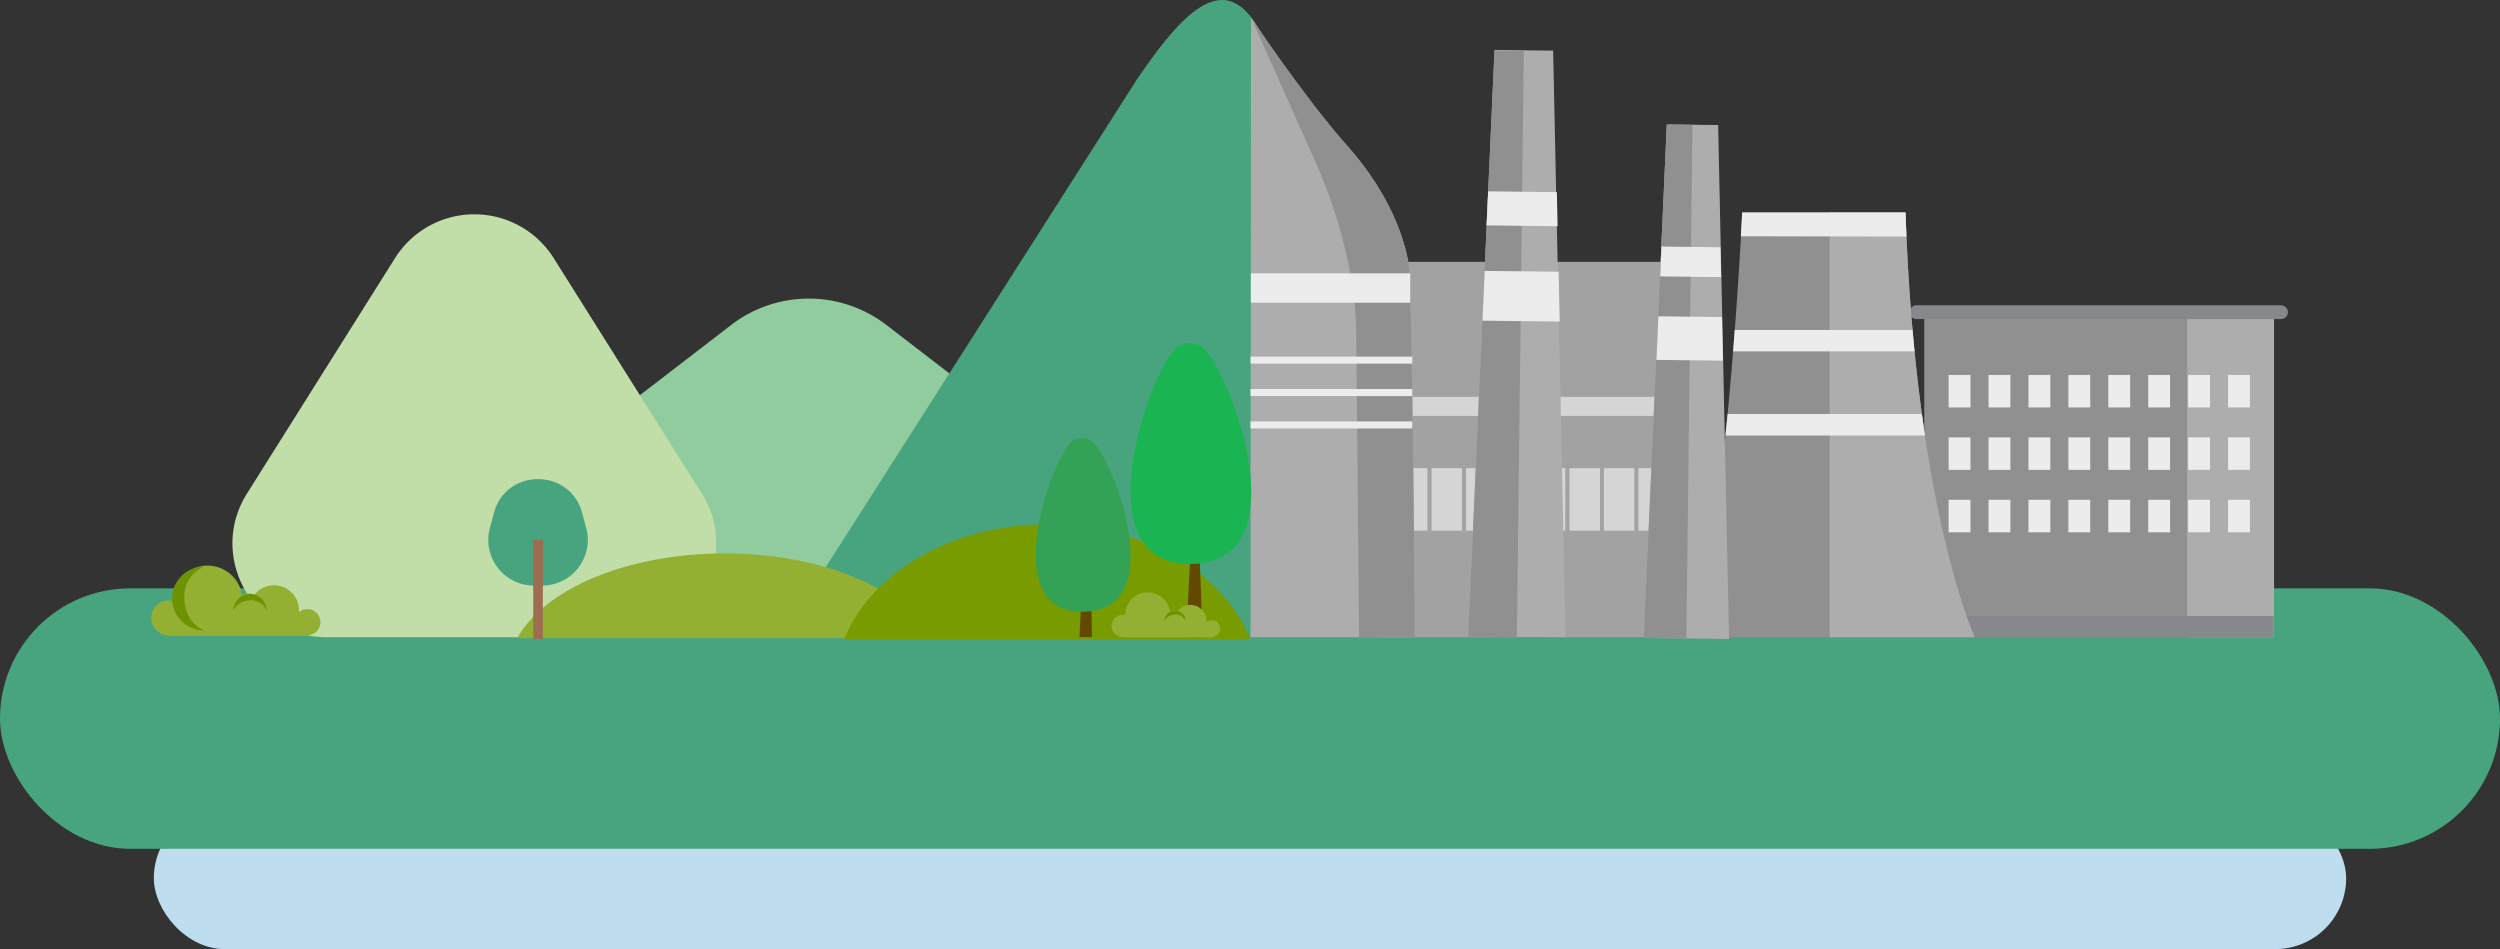 <svg xmlns="http://www.w3.org/2000/svg" width="1039.998" height="394.825" viewBox="0 0 1039.998 394.825">
  <rect x="0" y="0" width="1039.998" height="394.825" fill="#333333" stroke="none"/>
  <g id="p05_climatechange" transform="translate(-440.002 -4772.085)">
    <rect id="사각형_2759" data-name="사각형 2759" width="912" height="59" rx="29.5" transform="translate(503.999 5107.91)" fill="#bedeef"/>
    <g id="p05_climatechange-2" data-name="p05_climatechange">
      <path id="패스_9135" data-name="패스 9135" d="M236.645,306.275a8.508,8.508,0,1,0,0,17.017s-4.886-1.544-5.261-8.507a8.744,8.744,0,0,1,5.261-8.509" transform="translate(679.876 4712.496)" fill="#6d9300"/>
      <rect id="사각형_2493" data-name="사각형 2493" width="1039.998" height="108.347" rx="54.174" transform="translate(440.002 5016.84)" fill="#48a47f"/>
      <path id="다각형_31" data-name="다각형 31" d="M168.734,24.874a53,53,0,0,1,64.646,0L278.66,59.719c40.1,30.86,18.279,95-32.323,95H155.776c-50.6,0-72.425-64.142-32.323-95Z" transform="translate(575.397 4882.422)" fill="#91cc9e"/>
      <path id="패스_9760" data-name="패스 9760" d="M156.983,69c23.962-35.424,42.188-49.339,57.281-5.892,16.615,40.068,126.152,237.971,78.875,237.971H117.859c-49.043,0-99.5-6.869-90.145-29.454Z" transform="translate(756.012 4736.067)" fill="#48a47f"/>
      <path id="다각형_30" data-name="다각형 30" d="M99.169,52.5a39,39,0,0,1,66.029,0l61.587,97.934c16.333,25.972-2.334,59.762-33.014,59.762H70.6c-30.681,0-49.347-33.79-33.014-59.762Z" transform="translate(505.156 4826.973)" fill="#c1dda8"/>
      <rect id="사각형_59" data-name="사각형 59" width="128.788" height="156.15" transform="translate(1013.307 4881.014)" fill="#a2a2a2"/>
      <rect id="사각형_60" data-name="사각형 60" width="128.788" height="7.926" transform="translate(1013.307 4937.18)" fill="#d5d5d5"/>
      <path id="패스_9265" data-name="패스 9265" d="M0,0H128.788V27.171H0Z" transform="translate(1013.307 4966.431)" fill="#d5d5d5"/>
      <path id="패스_82" data-name="패스 82" d="M310.472,313.151h15.871V284.112H310.472ZM312,285.632h12.819v26H312Z" transform="translate(795.149 4681.209)" fill="#a3a1a1"/>
      <path id="패스_83" data-name="패스 83" d="M298.526,313.151h15.869V284.112H298.526Zm1.525-27.519h12.815v26H300.051Z" transform="translate(778.412 4681.209)" fill="#a3a1a1"/>
      <path id="패스_84" data-name="패스 84" d="M322.419,313.151h8.548V284.112h-8.548Zm1.527-27.519h5.5v26h-5.5Z" transform="translate(811.889 4681.209)" fill="#615654"/>
      <path id="패스_85" data-name="패스 85" d="M316.446,313.151h15.869V284.112H316.446Zm1.527-27.519h12.815v26H317.973Z" transform="translate(803.52 4681.209)" fill="#a3a1a1"/>
      <path id="패스_86" data-name="패스 86" d="M304.5,313.151h15.869V284.112H304.5Zm1.527-27.519h12.815v26H306.026Z" transform="translate(786.781 4681.209)" fill="#a3a1a1"/>
      <path id="패스_87" data-name="패스 87" d="M271.707,313.151h8.55V284.112h-8.55Zm1.527-27.519h5.5v26h-5.5Z" transform="translate(740.836 4681.209)" fill="#615654"/>
      <path id="패스_88" data-name="패스 88" d="M274.632,313.151H290.5V284.112H274.632Zm1.527-27.519h12.815v26H276.159Z" transform="translate(744.935 4681.209)" fill="#a3a1a1"/>
      <path id="패스_89" data-name="패스 89" d="M280.605,313.151h15.869V284.112H280.605Zm1.527-27.519h12.815v26H282.132Z" transform="translate(753.303 4681.209)" fill="#a3a1a1"/>
      <path id="패스_90" data-name="패스 90" d="M292.551,313.151h15.871V284.112H292.551Zm1.527-27.519H306.9v26H294.078Z" transform="translate(770.04 4681.209)" fill="#a3a1a1"/>
      <path id="패스_91" data-name="패스 91" d="M286.578,313.151h15.869V284.112H286.578Zm1.527-27.519H300.92v26H288.105Z" transform="translate(761.672 4681.209)" fill="#a3a1a1"/>
      <path id="패스_92" data-name="패스 92" d="M298.766,212.286,287.821,456.11l40.509.48-5.172-244.016Z" transform="translate(762.949 4580.576)" fill="#adadad"/>
      <path id="패스_93" data-name="패스 93" d="M287.822,456.21l20.253.24,2.888-243.92-12.2-.144Z" transform="translate(762.949 4580.716)" fill="#919091"/>
      <path id="패스_94" data-name="패스 94" d="M306.028,236.951l-14.3-.166-.651,14.157,14.776.171,14.776.17-.307-14.167Z" transform="translate(767.332 4614.9)" fill="#edecec"/>
      <path id="패스_95" data-name="패스 95" d="M306.645,250.748l-15.376-.178-.943,20.695,16.069.187,16.069.187-.447-20.712Z" transform="translate(766.369 4634.214)" fill="#edecec"/>
      <rect id="사각형_62" data-name="사각형 62" width="145.42" height="134.913" transform="translate(1240.496 4901.956)" fill="#919091"/>
      <rect id="사각형_63" data-name="사각형 63" width="36.153" height="134.913" transform="translate(1349.854 4902.251)" fill="#adadad"/>
      <path id="패스_98" data-name="패스 98" d="M518.588,256.525h-151.6a2.874,2.874,0,1,0,0,5.748h151.6a2.874,2.874,0,1,0,0-5.748" transform="translate(870.303 4642.557)" fill="#87888b"/>
      <rect id="사각형_64" data-name="사각형 64" width="9.093" height="13.511" transform="translate(1366.875 4928.068)" fill="#edecec"/>
      <rect id="사각형_65" data-name="사각형 65" width="9.095" height="13.511" transform="translate(1350.27 4928.068)" fill="#edecec"/>
      <rect id="사각형_66" data-name="사각형 66" width="9.095" height="13.511" transform="translate(1333.66 4928.068)" fill="#edecec"/>
      <rect id="사각형_67" data-name="사각형 67" width="9.095" height="13.511" transform="translate(1317.055 4928.068)" fill="#edecec"/>
      <rect id="사각형_68" data-name="사각형 68" width="9.093" height="13.511" transform="translate(1300.446 4928.068)" fill="#edecec"/>
      <rect id="사각형_69" data-name="사각형 69" width="9.095" height="13.511" transform="translate(1283.841 4928.068)" fill="#edecec"/>
      <rect id="사각형_70" data-name="사각형 70" width="9.095" height="13.511" transform="translate(1267.232 4928.068)" fill="#edecec"/>
      <rect id="사각형_71" data-name="사각형 71" width="9.095" height="13.511" transform="translate(1250.626 4928.068)" fill="#edecec"/>
      <rect id="사각형_72" data-name="사각형 72" width="9.093" height="13.511" transform="translate(1366.875 4954.039)" fill="#edecec"/>
      <rect id="사각형_73" data-name="사각형 73" width="9.095" height="13.511" transform="translate(1350.27 4954.039)" fill="#edecec"/>
      <rect id="사각형_74" data-name="사각형 74" width="9.095" height="13.511" transform="translate(1333.66 4954.039)" fill="#edecec"/>
      <rect id="사각형_75" data-name="사각형 75" width="9.095" height="13.511" transform="translate(1317.055 4954.039)" fill="#edecec"/>
      <rect id="사각형_76" data-name="사각형 76" width="9.093" height="13.511" transform="translate(1300.446 4954.039)" fill="#edecec"/>
      <rect id="사각형_77" data-name="사각형 77" width="9.095" height="13.511" transform="translate(1283.841 4954.039)" fill="#edecec"/>
      <rect id="사각형_78" data-name="사각형 78" width="9.095" height="13.511" transform="translate(1267.232 4954.039)" fill="#edecec"/>
      <rect id="사각형_79" data-name="사각형 79" width="9.095" height="13.511" transform="translate(1250.626 4954.039)" fill="#edecec"/>
      <rect id="사각형_80" data-name="사각형 80" width="9.093" height="13.511" transform="translate(1366.875 4980.006)" fill="#edecec"/>
      <rect id="사각형_81" data-name="사각형 81" width="9.095" height="13.511" transform="translate(1350.27 4980.006)" fill="#edecec"/>
      <rect id="사각형_82" data-name="사각형 82" width="9.095" height="13.511" transform="translate(1333.66 4980.006)" fill="#edecec"/>
      <rect id="사각형_83" data-name="사각형 83" width="9.095" height="13.511" transform="translate(1317.055 4980.006)" fill="#edecec"/>
      <rect id="사각형_84" data-name="사각형 84" width="9.093" height="13.511" transform="translate(1300.446 4980.006)" fill="#edecec"/>
      <rect id="사각형_85" data-name="사각형 85" width="9.095" height="13.511" transform="translate(1283.841 4980.006)" fill="#edecec"/>
      <rect id="사각형_86" data-name="사각형 86" width="9.095" height="13.511" transform="translate(1267.232 4980.006)" fill="#edecec"/>
      <rect id="사각형_87" data-name="사각형 87" width="9.095" height="13.511" transform="translate(1250.626 4980.006)" fill="#edecec"/>
      <rect id="사각형_88" data-name="사각형 88" width="145.514" height="8.723" transform="translate(1240.33 5028.33)" fill="#87888b"/>
      <path id="패스_99" data-name="패스 99" d="M349.124,240.443s-7.544,157.027-24,176.7h120.7s-24.688-53.482-28.8-176.7Z" transform="translate(815.673 4620.025)" fill="#919091"/>
      <path id="패스_100" data-name="패스 100" d="M350.254,240.443v176.7h60.352s-24.691-53.482-28.8-176.7Z" transform="translate(850.888 4620.025)" fill="#adadad"/>
      <path id="패스_101" data-name="패스 101" d="M334.2,260.8l-.672,8.915h75.454l-.831-8.915Z" transform="translate(827.456 4648.541)" fill="#edecec"/>
      <path id="패스_102" data-name="패스 102" d="M333.1,275.362l-.9,8.961h82.975l-1.28-8.961Z" transform="translate(825.595 4668.95)" fill="#edecec"/>
      <path id="패스_103" data-name="패스 103" d="M335.746,240.443l-.537,9.893,68.878.142-.391-10.034Z" transform="translate(828.988 4620.024)" fill="#edecec"/>
      <path id="패스_104" data-name="패스 104" d="M290.051,259.943c-17.941-20.14-39.937-53.275-39.937-53.275l-.194,257.8h68.352s-.96-146.2-2.715-156.014-7.563-28.367-25.5-48.507" transform="translate(710.309 4572.703)" fill="#adadad"/>
      <path id="패스_105" data-name="패스 105" d="M289.937,259.943C272,239.8,250,206.668,250,206.668l24.6,55.177c1.042,2.339,18.971,38.377,19.18,76.545l1.177,126.074h23.2s-.961-146.2-2.716-156.014-7.564-28.367-25.5-48.507" transform="translate(710.423 4572.703)" fill="#919091"/>
      <rect id="사각형_89" data-name="사각형 89" width="66.297" height="12.222" transform="translate(960.362 4885.79)" fill="#edecec"/>
      <rect id="사각형_90" data-name="사각형 90" width="67.276" height="2.932" transform="translate(960.229 4920.438)" fill="#edecec"/>
      <rect id="사각형_92" data-name="사각형 92" width="67.276" height="2.932" transform="translate(960.229 4933.917)" fill="#edecec"/>
      <rect id="사각형_94" data-name="사각형 94" width="67.276" height="2.932" transform="translate(960.229 4947.395)" fill="#edecec"/>
      <path id="패스_106" data-name="패스 106" d="M209.125,298.874c-40.634,0-74.977,14.832-86.245,35.217H295.37c-11.266-20.385-45.611-35.217-86.245-35.217" transform="translate(532.315 4703.442)" fill="#93b033"/>
      <path id="패스_107" data-name="패스 107" d="M264.044,293.786c-39.839,0-73.512,20.184-84.559,47.921H348.6c-11.047-27.737-44.72-47.921-84.559-47.921" transform="translate(611.624 4696.426)" fill="#789c00"/>
      <path id="패스_155" data-name="패스 155" d="M124.371,319.44a5.431,5.431,0,0,0-3.5,1.273c.017-.255.038-.511.038-.771a10.405,10.405,0,0,0-18.45-6.6,7.292,7.292,0,0,0-2.231-.353,7.2,7.2,0,0,0-3.009.66,14.489,14.489,0,0,0-28.811,2.2c0,.07.01.134.01.2a7.248,7.248,0,1,0-1.7,14.294v.269h58.4v-.329a5.45,5.45,0,0,0-.759-10.848" transform="translate(443.478 4706.029)" fill="#93b033"/>
      <path id="패스_156" data-name="패스 156" d="M76.338,301.534a13.256,13.256,0,1,0,0,26.513s-7.614-2.408-8.195-13.256c-.528-9.833,8.195-13.256,8.195-13.256" transform="translate(448.532 4706.282)" fill="#6d9300"/>
      <path id="패스_157" data-name="패스 157" d="M80.5,306.27a6.91,6.91,0,0,0-6.8,7.011s1.2-3.986,6.843-4.375a7.1,7.1,0,0,1,6.973,4.168,6.909,6.909,0,0,0-7.011-6.8" transform="translate(463.397 4712.917)" fill="#6d9300"/>
      <path id="패스_206" data-name="패스 206" d="M327.628,224.892,318.041,438.51l35.488.42L349,225.144Z" transform="translate(805.754 4598.959)" fill="#adadad"/>
      <path id="패스_207" data-name="패스 207" d="M318.04,438.509l17.744.209,2.531-213.7-10.687-.127Z" transform="translate(805.754 4598.958)" fill="#919091"/>
      <path id="패스_208" data-name="패스 208" d="M333.7,246.5l-12.253-.144-.557,12.4,12.663.149,12.661.151-.262-12.414Z" transform="translate(809.753 4628.309)" fill="#edecec"/>
      <path id="패스_209" data-name="패스 209" d="M334.286,258.588l-13.237-.156-.814,18.131,13.837.163,13.835.166-.384-18.148Z" transform="translate(808.828 4645.229)" fill="#edecec"/>
      <g id="그룹_4775" data-name="그룹 4775" transform="translate(870.889 4914.824)">
        <g id="그룹_3465" data-name="그룹 3465" transform="translate(0 39.487)">
          <path id="패스_5084" data-name="패스 5084" d="M151.883,178.22l-2.561,49.737c.606-.029,4.594.035,5.2,0-.185-21.278-2.115-49.737-2.5-49.737,0,0-.138-.583-.138,0" transform="translate(-131.161 -145.134)" fill="#624800"/>
          <path id="패스_5083" data-name="패스 5083" d="M163.639,163.267a7.192,7.192,0,0,0-7.52,0c-8.205,5.142-32.321,71.2,3.761,71.2,38.19,0,11.964-66.06,3.759-71.2" transform="translate(-140.605 -162.206)" fill="#33a257"/>
        </g>
        <g id="그룹_3466" data-name="그룹 3466" transform="translate(39.459 0)">
          <g id="그룹_2803" data-name="그룹 2803" transform="translate(0 0)">
            <path id="패스_5085" data-name="패스 5085" d="M152.577,178.29l-3.255,63.229c.771-.037,5.84.045,6.611,0-.236-27.049-2.688-63.229-3.181-63.229,0,0-.175-.742-.175,0" transform="translate(-126.234 -119.212)" fill="#624800"/>
            <path id="패스_5082" data-name="패스 5082" d="M169.886,163.555a9.143,9.143,0,0,0-9.559,0c-10.431,6.537-41.088,90.517,4.781,90.517,48.55,0,15.209-83.98,4.778-90.517" transform="translate(-140.605 -162.206)" fill="#1bb452"/>
          </g>
        </g>
      </g>
      <path id="패스_9134" data-name="패스 9134" d="M267.475,317.766a3.5,3.5,0,0,0-2.247.819c.014-.163.026-.327.026-.495a6.678,6.678,0,0,0-11.842-4.235,4.606,4.606,0,0,0-3.364.2,9.3,9.3,0,0,0-18.491,1.412c0,.046,0,.089,0,.132a4.652,4.652,0,1,0-1.088,9.175v.173h37.488v-.211a3.5,3.5,0,0,0-.487-6.966" transform="translate(676.633 4712.333)" fill="#93b033"/>
      <g id="그룹_4776" data-name="그룹 4776" transform="translate(637.34 4917.307)">
        <path id="다각형_12" data-name="다각형 12" d="M8.138,68.149c5.047-18.748,31.646-18.748,36.694,0l1.693,6.289A19,19,0,0,1,28.178,98.378H24.792A19,19,0,0,1,6.445,74.438Z" transform="translate(0 0)" fill="#48a47f"/>
        <line id="선_124" data-name="선 124" y2="41.199" transform="translate(26.485 79.383)" fill="none" stroke="#9e6d4f" stroke-width="4"/>
      </g>
      <path id="패스_9136" data-name="패스 9136" d="M239.315,309.315a4.433,4.433,0,0,0-4.368,4.5s.768-2.557,4.392-2.807a4.557,4.557,0,0,1,4.476,2.675,4.434,4.434,0,0,0-4.5-4.368" transform="translate(689.419 4716.754)" fill="#6d9300"/>
    </g>
  </g>
</svg>
